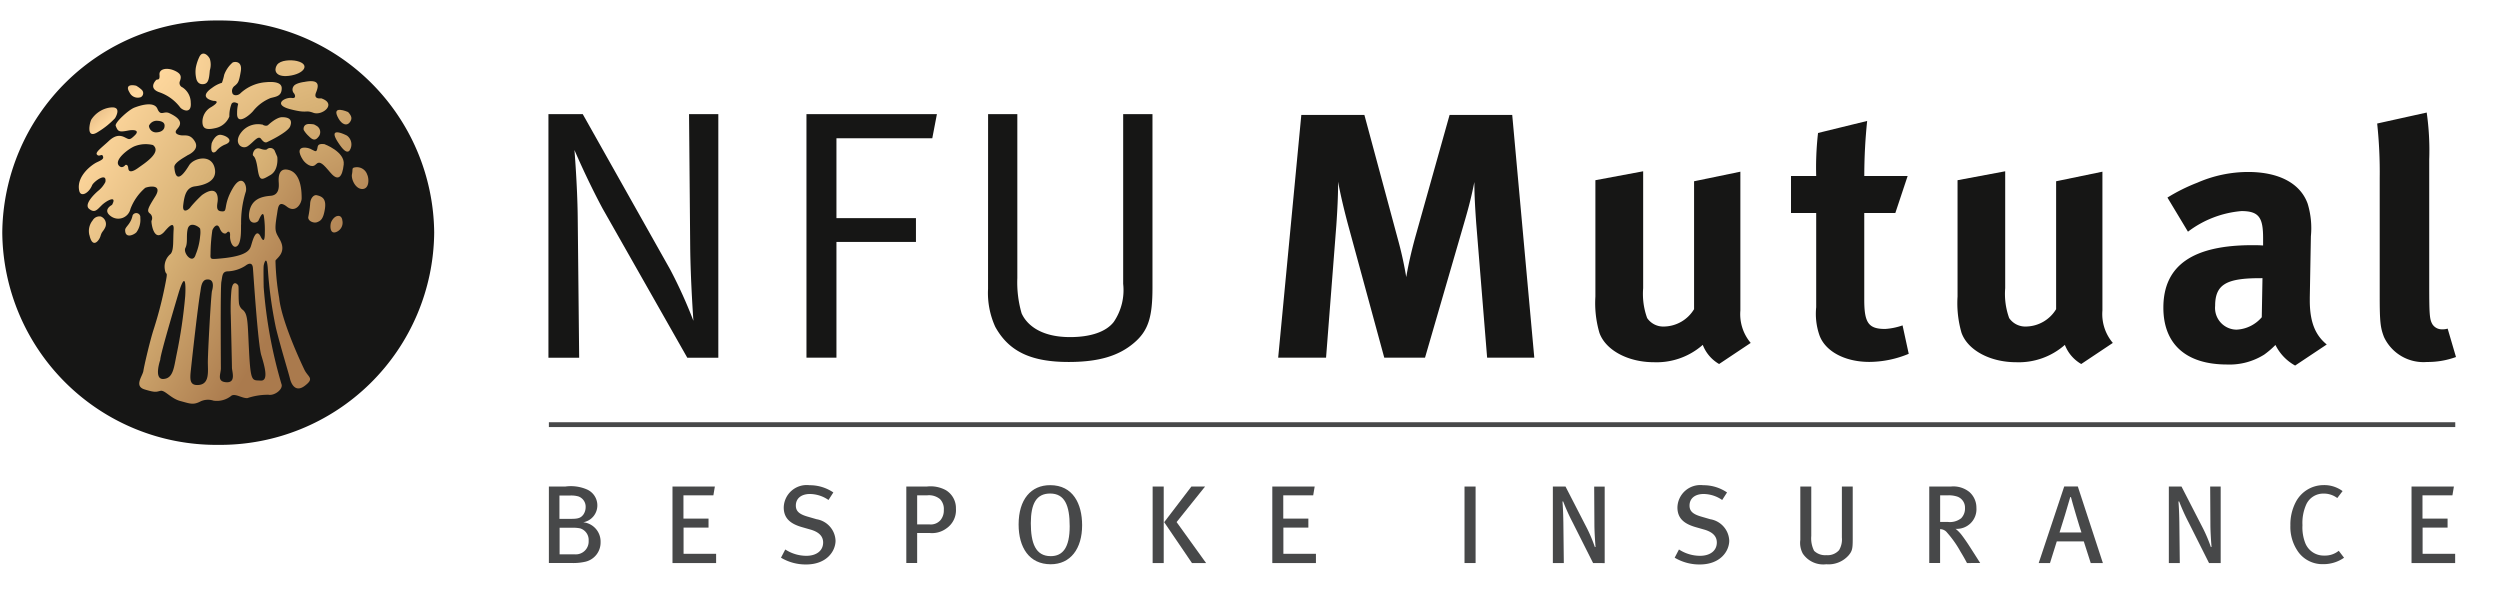 <svg xmlns="http://www.w3.org/2000/svg" xmlns:xlink="http://www.w3.org/1999/xlink" width="216" height="52" viewBox="0 0 216 52">
  <defs>
    <clipPath id="clip-path">
      <rect id="crop" width="216" height="52" transform="translate(-0.197 -1.77)" fill="none"/>
    </clipPath>
    <linearGradient id="linear-gradient" x1="-3.373" y1="-1.394" x2="11.583" y2="5.976" gradientUnits="objectBoundingBox">
      <stop offset="0" stop-color="#aa7a4d"/>
      <stop offset="0.167" stop-color="#ffd89e"/>
      <stop offset="0.587" stop-color="#d7b175"/>
      <stop offset="1" stop-color="#aa7a4d"/>
    </linearGradient>
    <linearGradient id="linear-gradient-2" x1="-0.722" y1="-0.774" x2="2.152" y2="2.587" xlink:href="#linear-gradient"/>
    <linearGradient id="linear-gradient-3" x1="-3.005" y1="-5.864" x2="4.844" y2="8.442" xlink:href="#linear-gradient"/>
    <linearGradient id="linear-gradient-4" x1="-2.136" y1="-3.262" x2="2.679" y2="3.734" xlink:href="#linear-gradient"/>
    <linearGradient id="linear-gradient-5" x1="-9.637" y1="-9.896" x2="5.479" y2="5.52" xlink:href="#linear-gradient"/>
    <linearGradient id="linear-gradient-6" x1="-9.251" y1="-8.017" x2="4.251" y2="3.651" xlink:href="#linear-gradient"/>
    <linearGradient id="linear-gradient-7" x1="-8.175" y1="-8.763" x2="5.558" y2="5.732" xlink:href="#linear-gradient"/>
    <linearGradient id="linear-gradient-8" x1="-1.786" y1="-3.496" x2="2.507" y2="3.998" xlink:href="#linear-gradient"/>
    <linearGradient id="linear-gradient-9" x1="-5.327" y1="-5.359" x2="7.191" y2="7.407" xlink:href="#linear-gradient"/>
    <linearGradient id="linear-gradient-10" x1="-0.887" y1="-0.816" x2="5.16" y2="4.596" xlink:href="#linear-gradient"/>
    <linearGradient id="linear-gradient-11" x1="-1.881" y1="-2.411" x2="12.916" y2="15.667" xlink:href="#linear-gradient"/>
    <linearGradient id="linear-gradient-12" x1="-0.77" y1="-0.819" x2="7.36" y2="7.643" xlink:href="#linear-gradient"/>
    <linearGradient id="linear-gradient-13" x1="-0.15" y1="0.015" x2="0.836" y2="0.767" xlink:href="#linear-gradient"/>
    <linearGradient id="linear-gradient-14" x1="-5.07" y1="-3.941" x2="4.203" y2="3.37" xlink:href="#linear-gradient"/>
    <linearGradient id="linear-gradient-15" x1="-16.381" y1="-11.668" x2="2.47" y2="1.928" xlink:href="#linear-gradient"/>
    <linearGradient id="linear-gradient-16" x1="-10.494" y1="-6.209" x2="2.914" y2="2.013" xlink:href="#linear-gradient"/>
    <linearGradient id="linear-gradient-17" x1="-3.183" y1="-4.407" x2="1.974" y2="2.327" xlink:href="#linear-gradient"/>
    <linearGradient id="linear-gradient-18" x1="-11.121" y1="-8.206" x2="2.651" y2="2.108" xlink:href="#linear-gradient"/>
    <linearGradient id="linear-gradient-19" x1="-4.716" y1="-2.766" x2="8.809" y2="5.692" xlink:href="#linear-gradient"/>
    <linearGradient id="linear-gradient-20" x1="-6.263" y1="-4.037" x2="8.723" y2="6.018" xlink:href="#linear-gradient"/>
  </defs>
  <g id="NFUM_Primarylogo_Bespoke_Insurance_BLACK_GOLD" transform="matrix(1, 0, 0, 1, 0.197, 1.77)" clip-path="url(#clip-path)">
    <path id="Path_102" data-name="Path 102" d="M47.188,8.092h2.965l7.561,13.436a41.312,41.312,0,0,1,2,4.419s-.247-3.375-.278-6.411l-.1-11.443h2.53V29.136H59.184L51.87,16.253C50.5,13.7,49.435,11.19,49.435,11.19s.25,3.007.282,5.737l.126,12.209H47.188Z" fill="#161615"/>
    <path id="Path_103" data-name="Path 103" d="M69.481,8.091H80.752l-.4,2.087H72.072v6.9h6.869v2.055H72.072v10h-2.59Z" fill="#161615"/>
    <path id="Path_104" data-name="Path 104" d="M85.174,8.092H87.7V22.264a9.6,9.6,0,0,0,.37,3.037c.41.92,1.565,2.054,4.188,2.054,1.779,0,3.12-.458,3.778-1.317a4.881,4.881,0,0,0,.809-3.281V8.092h2.532v14.97c0,2.543-.343,3.746-1.623,4.816-1.311,1.106-3.029,1.626-5.621,1.626-3.31,0-5.183-.946-6.339-3.035a7.064,7.064,0,0,1-.624-3.284Z" fill="#161615"/>
    <path id="Path_105" data-name="Path 105" d="M117.686,8.159l2.878,10.684a31.714,31.714,0,0,1,.738,3.327c.187-1.087.433-2.177.772-3.419l2.974-10.592h5.411l1.907,20.976h-4.075l-.947-11.664c-.093-1.333-.155-2.392-.155-3.513-.247,1.212-.431,1.965-.8,3.242l-3.465,11.935h-3.52l-3.127-11.482c-.277-1.031-.646-2.516-.861-3.724,0,1.24-.064,2.482-.155,3.784l-.887,11.422h-4.137l2-20.976Z" fill="#161615"/>
    <path id="Path_106" data-name="Path 106" d="M163.559,16.635h-2.684v7.5c0,2,.374,2.517,1.809,2.517a5.619,5.619,0,0,0,1.5-.309l.533,2.456a8.93,8.93,0,0,1-3.406.7c-2.121,0-3.807-.92-4.307-2.3a5.661,5.661,0,0,1-.282-2.422V16.635h-2.177v-3.2h2.177a26.2,26.2,0,0,1,.16-3.716l4.244-1.04a45.961,45.961,0,0,0-.248,4.756h3.746Z" fill="#161615"/>
    <path id="Path_107" data-name="Path 107" d="M141.772,13.029v10.1a6.119,6.119,0,0,0,.344,2.579,1.677,1.677,0,0,0,1.466.734,3.093,3.093,0,0,0,2.589-1.5V13.891l4-.827V25.058a3.85,3.85,0,0,0,.893,2.8l-2.731,1.822a3.252,3.252,0,0,1-1.411-1.654,6.026,6.026,0,0,1-4.217,1.5c-2.25,0-4.185-1.044-4.714-2.546a9.151,9.151,0,0,1-.346-3.127V13.8Z" fill="#161615"/>
    <path id="Path_108" data-name="Path 108" d="M173.052,13.029v10.1a6.151,6.151,0,0,0,.341,2.579,1.687,1.687,0,0,0,1.468.734,3.092,3.092,0,0,0,2.591-1.5V13.891l4-.827V25.058a3.843,3.843,0,0,0,.9,2.8l-2.731,1.822a3.253,3.253,0,0,1-1.413-1.654,6.025,6.025,0,0,1-4.215,1.5c-2.248,0-4.184-1.044-4.716-2.546a9.226,9.226,0,0,1-.342-3.127V13.8Z" fill="#161615"/>
    <path id="Path_109" data-name="Path 109" d="M195.091,22.264c-2.9,0-3.9.522-3.9,2.393a1.876,1.876,0,0,0,1.843,2.055,3.048,3.048,0,0,0,2.186-1.073l.061-3.376Zm-5.432-8.252a11,11,0,0,1,4.372-.924c2.683,0,4.524.989,5.152,2.735a7.257,7.257,0,0,1,.281,2.821l-.095,5.277V24.2c0,2.04.588,3.073,1.464,3.794l-2.731,1.82a4.107,4.107,0,0,1-1.7-1.78,7.578,7.578,0,0,1-.967.831,5.623,5.623,0,0,1-3.217.858c-3.559,0-5.5-1.779-5.5-4.91,0-3.679,2.59-5.4,7.682-5.4.311,0,.592,0,.935.028V18.8c0-1.751-.343-2.333-1.872-2.333a8.863,8.863,0,0,0-4.62,1.782L187.07,15.3a15.463,15.463,0,0,1,2.589-1.288" fill="#161615"/>
    <path id="Path_110" data-name="Path 110" d="M209.688,12.036V22.759c0,2.7.031,3.067.281,3.494a.96.96,0,0,0,.842.43,1.435,1.435,0,0,0,.469-.06L212,29.076a7.13,7.13,0,0,1-2.5.429,3.764,3.764,0,0,1-3.717-2.15c-.31-.8-.373-1.286-.373-3.529V13.63a39.746,39.746,0,0,0-.219-4.728l4.279-.948a22.956,22.956,0,0,1,.217,4.083" fill="#161615"/>
    <path id="Path_111" data-name="Path 111" d="M0,18.333A18.5,18.5,0,0,1,18.657,0a18.5,18.5,0,0,1,18.66,18.332,18.5,18.5,0,0,1-18.66,18.335A18.5,18.5,0,0,1,0,18.333" fill="#161615"/>
    <path id="Path_112" data-name="Path 112" d="M17.931,4.31a1.656,1.656,0,0,0,0-1c-.19-.376-.636-.69-.892-.188a3.691,3.691,0,0,0-.319.97,2.5,2.5,0,0,0,.031.879s.064.532.544.532.571-.346.636-1.192" fill="url(#linear-gradient)"/>
    <path id="Path_113" data-name="Path 113" d="M18.09,5.845c-1.227.87.158,1.1.158,1.1.382,0,.416.159-.191.533a1.448,1.448,0,0,0-.762,1.347c.031.44.22.689,1.145.468a1.645,1.645,0,0,0,1.18-1,2.849,2.849,0,0,1,.19-1.094c.191-.281.574,0,.574,0a2.992,2.992,0,0,0-.095.781c-.063,1.236,1.24.067,1.434-.218a3.728,3.728,0,0,1,1.466-1.064c.479-.124.955-.158.955-.847s-1.242-.532-1.561-.5a3.618,3.618,0,0,0-1.977.91c-.253.278-.669.248-.73,0a.545.545,0,0,1,.222-.627c.286-.252.349-.315.507-1.224s-.507-.875-.7-.78a2.541,2.541,0,0,0-.732,1.062,4.516,4.516,0,0,1-.194.69,2.682,2.682,0,0,0-.889.468" fill="url(#linear-gradient-2)"/>
    <path id="Path_114" data-name="Path 114" d="M25.451,3.5c-.491-.114-1.432-.095-1.72.345s-.141,1.072,1.021.939c1.335-.155,1.908-1,.7-1.284" fill="url(#linear-gradient-3)"/>
    <path id="Path_115" data-name="Path 115" d="M26.057,5.313s-.731.095-.892.375a.483.483,0,0,0,.032.6c.094.093.224.466-.16.407-.6-.095-1.722.563-.158.97s1.244.032,2.005.312,2.071-.781.671-1.252c0,0-.7.126-.446-.5s.319-1.188-1.052-.908" fill="url(#linear-gradient-4)"/>
    <path id="Path_116" data-name="Path 116" d="M29.88,7.911s-1.547-.694-.827.563c.287.506.7.66.954.345s.193-.561-.128-.908" fill="url(#linear-gradient-5)"/>
    <path id="Path_117" data-name="Path 117" d="M29.784,9.948s-1.773-.937-.765.594c.351.535.734,1,.987.69a.945.945,0,0,0-.222-1.283" fill="url(#linear-gradient-6)"/>
    <path id="Path_118" data-name="Path 118" d="M26.566,8.945c-.575-.035-.562.45-.51.535a2.279,2.279,0,0,0,.4.492c.256.25.526.509.845.1a.626.626,0,0,0-.162-.979c-.222-.124-.164-.124-.573-.15" fill="url(#linear-gradient-7)"/>
    <path id="Path_119" data-name="Path 119" d="M22.936,10.48s1.749-.815,1.942-1.345c.106-.29.2-.78-.7-.78-.51,0-1.214.683-1.214.683-.252.189-.7-.185-.445-.029a1.829,1.829,0,0,0-1.849.628c-.764.939.034,1.566.542,1.219s.892-.97,1.149-.627.414.347.575.252" fill="url(#linear-gradient-8)"/>
    <path id="Path_120" data-name="Path 120" d="M18.5,11.263a1.935,1.935,0,0,1,.8-.563c.692-.29.16-.718-.38-.815s-.828.723-.828.723c-.161,1,.255.844.413.655" fill="url(#linear-gradient-9)"/>
    <path id="Path_121" data-name="Path 121" d="M15.563,5.777a.405.405,0,0,1-.213-.542c.144-.4.1-.655-.5-.917s-1.316-.162-1.267.375-.191.352-.285.447-.672.729.263,1.058a3.791,3.791,0,0,1,1.814,1.318c.217.257,1,.585.909-.425a1.578,1.578,0,0,0-.718-1.314" fill="url(#linear-gradient-10)"/>
    <path id="Path_122" data-name="Path 122" d="M11.572,5.636c-.5-.12-.957-.024-.575.585a.782.782,0,0,0,.98.4.394.394,0,0,0,.07-.632,2.554,2.554,0,0,0-.475-.352" fill="url(#linear-gradient-11)"/>
    <path id="Path_123" data-name="Path 123" d="M9.739,8.445s.8-1.25-.725-.863A2.376,2.376,0,0,0,7.7,8.548c-.145.235-.507,1.783.571,1.079A6.959,6.959,0,0,0,9.739,8.445" fill="url(#linear-gradient-12)"/>
    <path id="Path_124" data-name="Path 124" d="M13.022,10.764c.8.624-.766,1.6-1.276,1.971s-.828.407-.861.027-.251-.278-.251-.278-.224.313-.482.125c-.655-.484.8-1.571,1.308-1.754a2.614,2.614,0,0,1,1.563-.092m.987-1.536c-.032.157-.19.41-.668.438a.609.609,0,0,1-.67-.565.733.733,0,0,1,.7-.436c.734.033.668.41.636.563m5.735,16.255s.1,4.177.1,4.509.38,1.314-.482,1.265-.474-.727-.474-1.2-.051-7.022.044-7.49.048-.892.574-.892a3.045,3.045,0,0,0,1.484-.471c.236-.189.621-.374.667.188s.433,6.576.718,7.515.672,2.254-.048,2.207-.86.19-1-2.442-.074-3.334-.6-3.71a.882.882,0,0,1-.285-.632c-.044-.47,0-1.271-.047-1.411s-.5-.588-.6.447a18.127,18.127,0,0,0-.052,2.116m-1.981,4.039c0,.8.169,1.887-.791,1.972-.811.069-.765-.5-.666-1.385.117-1.129.624-5.653.811-6.669.046-.261.073-1.012.553-1.059.806-.079.451.986.451.986-.095.47-.358,5.354-.358,6.155m-2.7-.657c-.236,1.127-.286,2.065-1.145,2.111s-.263-1.668-.263-1.668c-.048-.328,1.6-5.825,1.6-5.825.742-2.372.551.354.551.354a43.506,43.506,0,0,1-.744,5.028m.957-17.224s1.053-.438.638-1.16-.889-.5-1.245-.563-.539-.218-.351-.47.828-.77-.634-1.442c-.479-.217-.731.313-1.021-.374s-1.529-.282-2.007-.095S9.7,8.827,9.8,9.1c.194.5.28.567,1.081.409.482-.095,1.023-.029.575.408s-.478.375-.86.185-.8-.247-1.4.315-1.172.959-1.023,1.161c.2.248.416-.095.513.124s0,.315-.479.533-1.831,1.224-1.56,2.474c.125.595.832.222,1.113-.47.129-.313,1.308-1.19,1.147-.281a2.294,2.294,0,0,1-.573.72c-.382.313-1.307,1.22-.828,1.6s.668.095,1.084-.314,1.369-.906.892-.031c0,0-.892.44-.063,1.005a1.078,1.078,0,0,0,1.656-.66,4.523,4.523,0,0,1,1.275-1.818c.38-.153,1.531-.31.859.755s-.729,1.252-.443,1.469a.513.513,0,0,1,.126.629c-.03.125.174,1.864,1.052,1,.161-.157.924-1.189.861-.252s.032,1.756-.254,2.1a1.423,1.423,0,0,0-.512,1.314c.1.722.319-.064.031,1.377a33.817,33.817,0,0,1-.987,3.823c-.316.97-.828,3.162-.891,3.6s-.828,1.317.1,1.6.988.218,1.37.124.892.66,1.721.88,1.115.371,1.753.028a1.511,1.511,0,0,1,1.115-.06,1.99,1.99,0,0,0,1.56-.439c.351-.19.926.251,1.369.218A5.575,5.575,0,0,1,23,32.337c.539.1,1.305-.5,1.117-.939a40.434,40.434,0,0,1-1.532-8.362s-.03-1.628,0-1.847.256-.97.353.187a37.04,37.04,0,0,0,.7,5.167c.415,1.692,1.12,3.978,1.214,4.386s.445,1.281,1.3.623.258-.718-.063-1.409c0,0-1.943-4.007-2.165-6.169a21.727,21.727,0,0,1-.32-3.223c.093-.218,1-.692.38-1.817-.38-.685-.491-.692-.253-2.16.1-.594.1-1.285.861-.689s1.274-.281,1.274-.72,0-2.13-1.084-2.443-.891,1-.891,1.16.094,1-.7,1.064-1.66.283-1.85,1.41.668,1,.8.722.413-.939.478-.25a8.122,8.122,0,0,1,.064,1.341s.029,1.1-.353.315-.67.22-.8.657-.22,1.055-3.057,1.254c-.446.031-.509,0-.48-.407a14.826,14.826,0,0,1,.158-2.067c.13-.314.45-.655.641-.157s.507.5.6.376.319-.188.288.251.207,1.082.539.942c.513-.221.381-1.756.416-1.942a8.855,8.855,0,0,1,.382-2.726c.222-.534-.285-1.784-1.115-.347s-.414,1.975-.861,1.975-.542-.188-.445-.783-.083-1.514-1.34-.629a10.8,10.8,0,0,0-.987,1.035c-.095.188-.733.657-.636-.159s.255-1.533,1.018-1.627,2.008-.433,1.689-1.628-1.817-.813-2.2-.186-1.151,1.754-1.274.155c-.032-.406.989-.908,1.146-1.031m.7,8.579c-.254.908-1.115-.126-.892-.565s.066-1,.19-1.6c.168-.775,1.023-.22,1.086-.06a2.065,2.065,0,0,1,0,.623,5.3,5.3,0,0,1-.384,1.6" fill="url(#linear-gradient-13)"/>
    <path id="Path_125" data-name="Path 125" d="M23.569,11.341A.426.426,0,0,0,22.9,11.1s-.072.167-.6-.02-.691.445-.645.563.241.047.408,1.174.358.963,1.1.538.6-1.55.6-1.55.047.074-.194-.468" fill="url(#linear-gradient-14)"/>
    <path id="Path_126" data-name="Path 126" d="M29.38,17.261s-.027-.354-.312-.376-.527.258-.645.516-.152,1.127.455.865a.864.864,0,0,0,.5-1.005" fill="url(#linear-gradient-15)"/>
    <path id="Path_127" data-name="Path 127" d="M26.437,16.979c-.046.352.478.563.769.447s.524-.238.666-1.127-.223-1.091-.692-1.2c-.3-.071-.583.316-.583.77a9.028,9.028,0,0,1-.159,1.11" fill="url(#linear-gradient-16)"/>
    <path id="Path_128" data-name="Path 128" d="M27.18,11.2c-.121.28-.382-.164-.955-.212-.958-.078-.382.868-.215,1.1s.716.728,1.074.353.648-.022,1.292.731,1.005.373,1.124-.731-1.675-1.76-1.675-1.76c-.693-.071-.523.234-.644.516" fill="url(#linear-gradient-17)"/>
    <path id="Path_129" data-name="Path 129" d="M30.216,13.268c-.095.449.312,1.314.907,1.292s.575-.893.406-1.245a.933.933,0,0,0-.979-.634c-.406.045-.239.138-.334.587" fill="url(#linear-gradient-18)"/>
    <path id="Path_130" data-name="Path 130" d="M7.534,18.552c.266,1.207.838.47.955.069s.217-.37.383-.7a.7.7,0,0,0-.358-.986.675.675,0,0,0-.7.33,1.462,1.462,0,0,0-.285,1.29" fill="url(#linear-gradient-19)"/>
    <path id="Path_131" data-name="Path 131" d="M10.615,18.105c0,.789.789.4.979.19a1.842,1.842,0,0,0,.332-1.248.353.353,0,0,0-.665-.211c-.159.774-.646.987-.646,1.269" fill="url(#linear-gradient-20)"/>
    <rect id="Rectangle_7" data-name="Rectangle 7" width="164.711" height="0.417" transform="translate(47.226 34.711)" fill="#474849"/>
    <g id="Group_11" data-name="Group 11">
      <path id="Path_132" data-name="Path 132" d="M50.34,46.771a4.713,4.713,0,0,1-1.064.105h-2.05v-6.61h1.425a3.519,3.519,0,0,1,1.855.249,1.5,1.5,0,0,1,.908,1.382,1.48,1.48,0,0,1-1.22,1.458,1.673,1.673,0,0,1,1.5,1.708A1.7,1.7,0,0,1,50.34,46.771Zm-.6-5.66a2.31,2.31,0,0,0-.683-.067h-.918v2.014h1.064c.6,0,.8-.106,1-.365a1.137,1.137,0,0,0,.2-.643A.94.94,0,0,0,49.745,41.111Zm.2,2.772a3.164,3.164,0,0,0-.7-.057H48.153v2.3h1.328a1.111,1.111,0,0,0,1.181-1.17A1.047,1.047,0,0,0,49.94,43.884Z" fill="#474849"/>
      <path id="Path_133" data-name="Path 133" d="M57.906,46.877v-6.61h3.661l-.127.758H58.853V43.04h2.167v.777H58.863V46.08h2.812v.8Z" fill="#474849"/>
      <path id="Path_134" data-name="Path 134" d="M69.447,47a4.17,4.17,0,0,1-2.167-.585l.371-.71a3.351,3.351,0,0,0,1.816.547c.879,0,1.455-.441,1.455-1.151,0-.537-.361-.911-1.113-1.122l-.7-.2c-1.015-.288-1.591-.767-1.591-1.707a1.982,1.982,0,0,1,2.226-1.919,3.613,3.613,0,0,1,2.06.624l-.42.652a2.862,2.862,0,0,0-1.6-.518c-.752,0-1.22.384-1.22,1,0,.47.273.738,1,.95l.791.23a1.958,1.958,0,0,1,1.64,1.861C71.985,45.869,71.214,47,69.447,47Z" fill="#474849"/>
      <path id="Path_135" data-name="Path 135" d="M81.573,43.884a2.084,2.084,0,0,1-1.416.4H79.045v2.59h-.937v-6.61h1.8a2.774,2.774,0,0,1,1.6.307,1.808,1.808,0,0,1,.888,1.612A1.9,1.9,0,0,1,81.573,43.884Zm-.556-2.533a1.5,1.5,0,0,0-1.093-.326h-.879v2.513H80.1a1.112,1.112,0,0,0,.966-.374,1.308,1.308,0,0,0,.283-.873A1.219,1.219,0,0,0,81.017,41.351Z" fill="#474849"/>
      <path id="Path_136" data-name="Path 136" d="M90.584,46.982c-1.855,0-2.773-1.448-2.773-3.434,0-2.177,1.074-3.4,2.724-3.4,1.982,0,2.763,1.621,2.763,3.463C93.3,45.639,92.293,46.982,90.584,46.982Zm-.049-6.111c-1.191,0-1.669.873-1.669,2.571s.4,2.839,1.718,2.839c1.045,0,1.64-.739,1.64-2.581C92.225,41.907,91.8,40.871,90.536,40.871Z" fill="#474849"/>
      <path id="Path_137" data-name="Path 137" d="M99.391,46.877v-6.61h.957v6.61Zm3.349-6.61h1.181l-2.46,3.07,2.548,3.54h-1.22l-2.4-3.53Z" fill="#474849"/>
      <path id="Path_138" data-name="Path 138" d="M109.73,46.877v-6.61h3.661l-.127.758h-2.587V43.04h2.168v.777h-2.158V46.08H113.5v.8Z" fill="#474849"/>
      <path id="Path_139" data-name="Path 139" d="M126.337,46.877v-6.61h.957v6.61Z" fill="#474849"/>
      <path id="Path_140" data-name="Path 140" d="M137.446,46.877l-1.767-3.511a17.725,17.725,0,0,1-.82-1.813l-.059.01c.049.566.068,1.228.078,1.842l.039,3.472h-.947v-6.61h1.093l1.875,3.645A12.639,12.639,0,0,1,137.6,45.5l.059-.019c-.019-.192-.1-1.237-.1-1.966l-.019-3.242h.908v6.61Z" fill="#474849"/>
      <path id="Path_141" data-name="Path 141" d="M146.662,47a4.17,4.17,0,0,1-2.167-.585l.371-.71a3.351,3.351,0,0,0,1.816.547c.879,0,1.455-.441,1.455-1.151,0-.537-.361-.911-1.113-1.122l-.7-.2c-1.015-.288-1.591-.767-1.591-1.707a1.982,1.982,0,0,1,2.226-1.919,3.614,3.614,0,0,1,2.06.624l-.42.652a2.862,2.862,0,0,0-1.6-.518c-.752,0-1.22.384-1.22,1,0,.47.273.738,1,.95l.791.23a1.958,1.958,0,0,1,1.64,1.861C149.2,45.869,148.429,47,146.662,47Z" fill="#474849"/>
      <path id="Path_142" data-name="Path 142" d="M159.529,46.205a2.314,2.314,0,0,1-1.933.777,2.13,2.13,0,0,1-2.031-.921,1.942,1.942,0,0,1-.215-1.18V40.267h.947v4.269a2.388,2.388,0,0,0,.244,1.285,1.366,1.366,0,0,0,1.064.374,1.313,1.313,0,0,0,1.093-.432,1.8,1.8,0,0,0,.244-1.094v-4.4h.937V44.8C159.88,45.639,159.831,45.841,159.529,46.205Z" fill="#474849"/>
      <path id="Path_143" data-name="Path 143" d="M169.751,46.877c-.2-.374-.283-.528-.557-.978a8.965,8.965,0,0,0-1.162-1.65.758.758,0,0,0-.605-.3v2.926h-.937v-6.61h1.884a2.2,2.2,0,0,1,1.591.48,1.8,1.8,0,0,1,.6,1.362,1.694,1.694,0,0,1-1.8,1.813,3.111,3.111,0,0,1,.586.614c.137.182.342.47.566.815.293.451.839,1.314.976,1.525Zm-.8-5.727a2.291,2.291,0,0,0-.82-.125h-.7v2.3h.654a1.581,1.581,0,0,0,1.162-.317,1.208,1.208,0,0,0,.332-.892A1.006,1.006,0,0,0,168.951,41.15Z" fill="#474849"/>
      <path id="Path_144" data-name="Path 144" d="M180.442,46.877l-.6-1.87h-2.333l-.586,1.87h-.976l2.206-6.619h1.172l2.167,6.619Zm-1.709-5.7h-.059c-.1.374-.81,2.743-.927,3.06h1.894C179.524,43.931,178.821,41.562,178.733,41.178Z" fill="#474849"/>
      <path id="Path_145" data-name="Path 145" d="M190.663,46.877,188.9,43.366a17.73,17.73,0,0,1-.82-1.813l-.059.01c.049.566.068,1.228.078,1.842l.039,3.472h-.947v-6.61h1.093l1.874,3.645a12.651,12.651,0,0,1,.664,1.583l.059-.019c-.02-.192-.1-1.237-.1-1.966l-.019-3.242h.908v6.61Z" fill="#474849"/>
      <path id="Path_146" data-name="Path 146" d="M200.514,46.973a2.572,2.572,0,0,1-2.09-.988,3.715,3.715,0,0,1-.732-2.36,4.191,4.191,0,0,1,.439-1.966,2.716,2.716,0,0,1,2.421-1.516,2.659,2.659,0,0,1,1.65.518l-.459.6a1.92,1.92,0,0,0-1.191-.384,1.61,1.61,0,0,0-1.494.95,3.88,3.88,0,0,0-.322,1.775,3.717,3.717,0,0,0,.244,1.554,1.713,1.713,0,0,0,1.65,1.075,1.873,1.873,0,0,0,1.24-.413l.459.6A3.093,3.093,0,0,1,200.514,46.973Z" fill="#474849"/>
      <path id="Path_147" data-name="Path 147" d="M208.159,46.877v-6.61h3.661l-.127.758h-2.587V43.04h2.168v.777h-2.158V46.08h2.812v.8Z" fill="#474849"/>
    </g>
  </g>
</svg>
